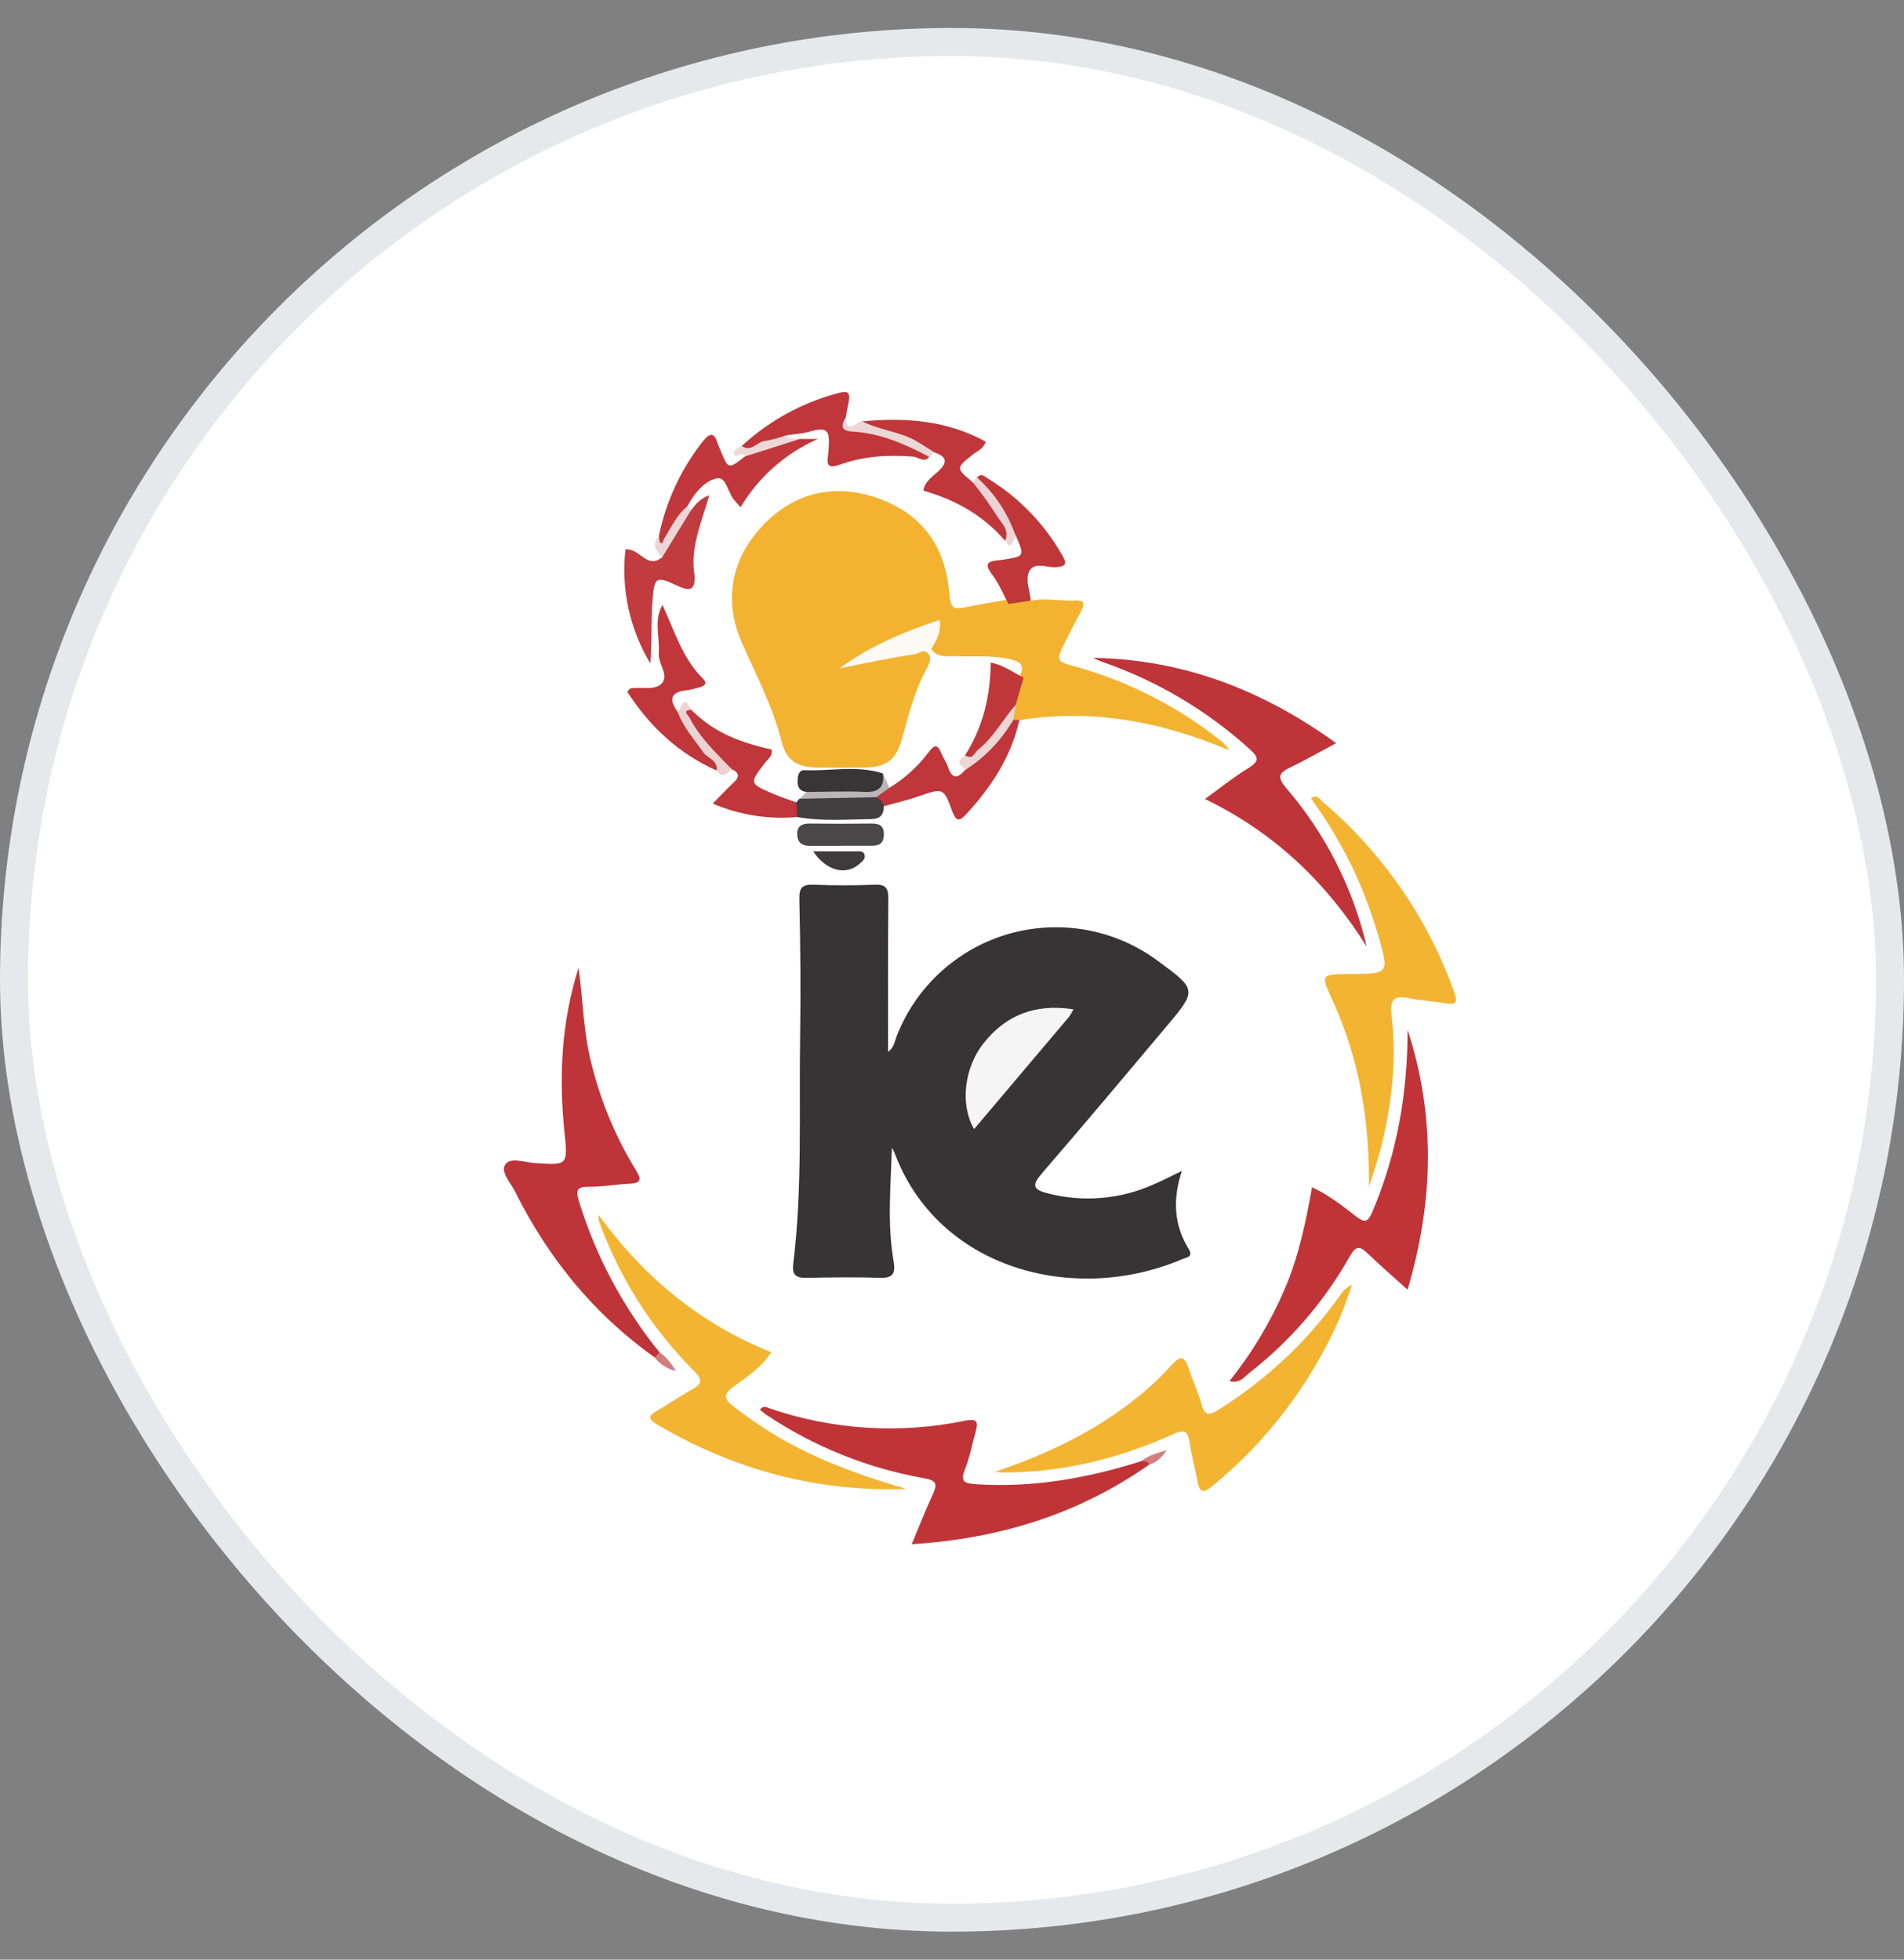 <svg width="34" height="35" viewBox="0 0 34 35" fill="none" xmlns="http://www.w3.org/2000/svg">
<rect x="0" y="0" width="34" height="35" fill="#808080" stroke="none"/>
<rect x="0.25" y="0.75" width="33.5" height="33.5" rx="16.75" fill="white"/>
<rect x="0.25" y="0.75" width="33.5" height="33.5" rx="16.75" stroke="#E6E8EC" stroke-width="0.5"/>
<g clip-path="url(#clip0_306_9301)">
<path d="M15.926 20.5C15.908 21.172 15.84 21.848 15.956 22.516C15.994 22.734 15.956 22.832 15.706 22.823C15.267 22.807 14.827 22.815 14.387 22.823C14.201 22.823 14.142 22.759 14.165 22.571C14.332 21.217 14.266 19.856 14.288 18.497C14.301 17.683 14.292 16.869 14.274 16.055C14.271 15.852 14.327 15.797 14.523 15.801C14.887 15.815 15.253 15.817 15.619 15.801C15.831 15.792 15.865 15.877 15.863 16.064C15.854 16.962 15.858 17.859 15.858 18.786C15.967 18.709 15.977 18.596 16.012 18.506C16.182 18.069 16.45 17.678 16.795 17.362C17.14 17.046 17.554 16.813 18.003 16.682C18.453 16.552 18.926 16.526 19.387 16.607C19.848 16.688 20.284 16.875 20.661 17.151C21.379 17.678 21.38 17.679 20.823 18.341C20.085 19.218 19.349 20.097 18.6 20.963C18.426 21.166 18.444 21.245 18.699 21.311C19.337 21.479 20.013 21.421 20.614 21.148C20.767 21.084 20.915 21.004 21.105 20.912C20.938 21.419 20.962 21.876 21.224 22.302C21.316 22.452 21.193 22.455 21.113 22.489C19.167 23.317 16.737 22.656 15.97 20.58C15.958 20.552 15.943 20.526 15.926 20.5Z" fill="#373435"/>
<path d="M18.403 10.731C18.673 10.674 18.944 10.74 19.216 10.726C19.362 10.718 19.375 10.79 19.311 10.904C19.209 11.092 19.112 11.282 19.017 11.473C18.852 11.806 18.855 11.811 19.227 11.912C20.177 12.179 21.062 12.636 21.83 13.255C21.876 13.302 21.919 13.351 21.959 13.403C20.701 12.873 19.481 12.657 18.207 12.862C18.186 12.876 18.162 12.883 18.137 12.883C18.112 12.883 18.087 12.876 18.067 12.862C18.002 12.765 18.052 12.668 18.061 12.57C18.105 12.396 18.162 12.226 18.218 12.054C18.295 11.896 18.233 11.827 18.073 11.784C17.747 11.696 17.416 11.735 17.087 11.72C16.932 11.713 16.761 11.756 16.64 11.61C16.581 11.481 16.681 11.362 16.663 11.21C16.175 11.369 15.704 11.576 15.258 11.829C15.574 11.705 15.971 11.636 16.376 11.608C16.598 11.62 16.667 11.722 16.558 11.922C16.345 12.309 16.231 12.735 16.117 13.16C16.002 13.585 15.834 13.706 15.408 13.71C15.139 13.713 14.871 13.715 14.603 13.71C14.239 13.703 14.044 13.589 13.958 13.248C13.802 12.63 13.511 12.071 13.254 11.493C12.912 10.724 13.054 9.982 13.627 9.379C14.174 8.806 14.88 8.631 15.638 8.885C16.407 9.143 16.857 9.695 16.943 10.517C16.983 10.897 16.981 10.898 17.365 10.822C17.575 10.779 17.788 10.75 17.998 10.706C18.132 10.691 18.273 10.625 18.403 10.731Z" fill="#F3B331"/>
<path d="M11.69 24.244C10.602 23.471 9.79 22.469 9.198 21.283C9.119 21.124 8.931 20.934 9.026 20.794C9.117 20.665 9.364 20.76 9.542 20.772C10.134 20.813 10.142 20.817 10.081 20.235C9.977 19.237 10.023 18.254 10.331 17.289C10.412 17.854 10.415 18.427 10.558 18.983C10.723 19.66 10.992 20.307 11.356 20.901C11.476 21.09 11.425 21.134 11.227 21.143C10.992 21.154 10.757 21.198 10.523 21.196C10.309 21.196 10.274 21.243 10.338 21.454C10.64 22.439 11.13 23.356 11.779 24.156C11.791 24.226 11.76 24.255 11.69 24.244Z" fill="#BF3438"/>
<path d="M16.186 26.593C14.59 26.65 13.115 26.253 11.742 25.448C11.534 25.327 11.602 25.27 11.758 25.181C11.963 25.065 12.155 24.927 12.361 24.815C12.547 24.714 12.544 24.636 12.395 24.488C11.643 23.737 11.066 22.829 10.704 21.83C10.688 21.789 10.684 21.745 10.691 21.701C11.488 22.797 12.483 23.635 13.772 24.151C13.59 24.433 13.335 24.591 13.102 24.762C12.894 24.916 12.934 24.993 13.114 25.133C13.966 25.79 14.818 26.196 16.186 26.593Z" fill="#F3B431"/>
<path d="M17.77 26.287C18.615 26 19.405 25.638 20.114 25.107C20.409 24.892 20.68 24.648 20.924 24.377C21.097 24.184 21.164 24.248 21.23 24.452C21.295 24.656 21.398 24.87 21.457 25.085C21.512 25.29 21.595 25.279 21.749 25.184C22.607 24.652 23.349 23.954 23.933 23.131C23.983 23.05 24.056 22.986 24.144 22.949C24.066 23.155 24 23.367 23.911 23.568C23.402 24.719 22.631 25.735 21.659 26.534C21.497 26.669 21.42 26.676 21.382 26.448C21.343 26.221 21.273 25.991 21.241 25.758C21.21 25.526 21.118 25.538 20.941 25.618C19.974 26.054 18.963 26.303 17.897 26.299C17.855 26.295 17.812 26.29 17.77 26.287Z" fill="#F3B431"/>
<path d="M20.523 26.158C19.262 27.042 17.854 27.482 16.28 27.58C16.415 27.257 16.527 26.971 16.656 26.692C16.736 26.517 16.735 26.444 16.508 26.403C15.503 26.226 14.545 25.842 13.696 25.277C13.653 25.249 13.615 25.212 13.57 25.179C13.632 25.092 13.693 25.137 13.743 25.154C14.864 25.538 16.068 25.615 17.229 25.375C17.458 25.329 17.469 25.397 17.422 25.572C17.358 25.799 17.316 26.033 17.229 26.25C17.142 26.468 17.229 26.493 17.422 26.508C18.443 26.576 19.428 26.402 20.394 26.092C20.463 26.056 20.528 26.039 20.523 26.158Z" fill="#C03438"/>
<path d="M19.516 11.75C21.107 11.774 22.533 12.313 23.86 13.273C23.562 13.431 23.308 13.58 23.041 13.706C22.834 13.803 22.804 13.882 22.965 14.071C23.667 14.887 24.161 15.86 24.406 16.908C23.697 15.777 22.775 14.88 21.517 14.27C21.802 14.065 22.04 13.871 22.301 13.713C22.494 13.595 22.47 13.519 22.323 13.387C21.56 12.693 20.665 12.162 19.691 11.824C19.631 11.802 19.574 11.774 19.516 11.75Z" fill="#BF3438"/>
<path d="M23.429 21.204C23.735 21.347 23.977 21.541 24.22 21.729C24.376 21.85 24.431 21.819 24.506 21.645C24.948 20.605 25.137 19.518 25.135 18.393C25.636 19.922 25.603 21.453 25.135 23.035C24.877 22.802 24.647 22.602 24.426 22.39C24.282 22.249 24.212 22.246 24.103 22.44C23.649 23.244 23.041 23.95 22.313 24.518C22.219 24.592 22.137 24.717 21.955 24.667C22.353 24.17 22.682 23.622 22.935 23.038C23.186 22.458 23.315 21.843 23.429 21.204Z" fill="#C03438"/>
<path d="M24.445 21.2C24.459 20.036 24.279 18.918 23.789 17.854C23.581 17.402 23.586 17.399 24.097 17.397C24.809 17.394 24.81 17.394 24.607 16.695C24.479 16.253 24.312 15.823 24.109 15.41C23.908 15.007 23.674 14.622 23.41 14.259C23.519 14.178 23.56 14.27 23.607 14.31C24.676 15.215 25.488 16.385 25.962 17.702C26.033 17.896 26.017 17.956 25.802 17.918C25.587 17.88 25.375 17.874 25.166 17.829C24.908 17.773 24.816 17.84 24.848 18.114C24.943 18.931 24.855 19.737 24.651 20.531C24.593 20.756 24.515 20.974 24.445 21.2Z" fill="#F3B431"/>
<path d="M12.335 9.118C12.415 9.022 12.483 8.911 12.666 8.846C12.526 9.338 12.318 9.787 12.403 10.28C12.414 10.512 12.346 10.578 12.11 10.468C11.709 10.281 11.685 10.293 11.651 10.749C11.623 11.113 11.645 11.482 11.614 11.851C11.245 11.239 11.088 10.522 11.169 9.812C11.427 9.786 11.553 10.177 11.826 9.951C11.92 9.628 12.038 9.318 12.335 9.118Z" fill="#C23B3F"/>
<path d="M16.595 8.16C16.497 8.276 16.401 8.16 16.303 8.155C15.862 8.121 15.426 8.146 15.009 8.295C14.815 8.364 14.751 8.336 14.787 8.132C14.791 8.1 14.794 8.068 14.795 8.035C14.824 7.671 14.777 7.616 14.425 7.717C14.289 7.756 14.156 7.749 14.024 7.781C13.855 7.965 13.608 7.975 13.394 8.06C13.336 8.083 13.235 8.09 13.245 7.966C13.691 7.554 14.223 7.247 14.804 7.068C15.191 6.949 15.207 6.963 15.121 7.345C15.114 7.376 15.113 7.409 15.108 7.439C15.043 7.626 15.101 7.675 15.301 7.674C15.789 7.67 16.246 7.781 16.595 8.16Z" fill="#C0363A"/>
<path d="M17.948 9.659C17.561 9.207 17.07 8.93 16.489 8.763C16.512 8.6 16.647 8.517 16.747 8.425C16.933 8.256 16.908 8.154 16.682 8.079C16.283 7.939 15.903 7.747 15.488 7.649C15.435 7.636 15.353 7.621 15.397 7.526C16.163 7.454 16.908 7.505 17.602 7.889C17.561 8.018 17.451 8.054 17.372 8.118C17.068 8.362 17.067 8.359 17.367 8.61C17.747 8.788 17.866 9.165 18.04 9.498C18.05 9.514 18.056 9.533 18.056 9.552C18.057 9.571 18.052 9.59 18.042 9.606C18.033 9.623 18.019 9.636 18.002 9.646C17.986 9.655 17.967 9.659 17.948 9.659Z" fill="#C0363A"/>
<path d="M14.284 7.84H14.606C14.029 8.093 13.546 8.52 13.223 9.061C13.172 9.002 13.138 8.964 13.106 8.925C13 8.796 12.965 8.523 12.818 8.542C12.625 8.567 12.454 8.748 12.336 8.934C12.314 8.97 12.294 9.007 12.272 9.044C12.194 9.274 12.014 9.447 11.918 9.667C11.895 9.721 11.854 9.796 11.78 9.759C11.707 9.721 11.726 9.638 11.766 9.572C11.892 8.955 12.162 8.376 12.552 7.881C12.68 7.723 12.757 7.723 12.817 7.923C12.829 7.964 12.849 8.002 12.865 8.041C13.005 8.385 13.005 8.385 13.307 8.149C13.591 7.903 13.939 7.882 14.284 7.84Z" fill="#C1373B"/>
<path d="M11.829 10.805C12.044 11.261 12.183 11.76 12.56 12.128C12.621 12.188 12.601 12.242 12.52 12.266C12.439 12.294 12.357 12.314 12.273 12.327C11.977 12.355 11.935 12.488 12.102 12.714C12.389 12.977 12.554 13.341 12.837 13.609C12.877 13.647 12.937 13.744 12.797 13.762C12.117 13.459 11.6 12.974 11.201 12.355C11.231 12.324 11.242 12.3 11.257 12.297C11.445 12.26 11.689 12.341 11.815 12.208C11.954 12.061 11.751 11.856 11.763 11.67C11.787 11.383 11.669 11.084 11.829 10.805Z" fill="#C1363A"/>
<path d="M15.879 14.072C16.151 13.907 16.389 13.693 16.58 13.438C16.676 13.309 16.738 13.275 16.808 13.451C16.843 13.538 16.903 13.617 16.932 13.706C17.009 13.935 17.115 13.89 17.238 13.748C17.51 13.44 17.772 13.122 18.091 12.859H18.204C18.058 13.512 17.707 14.05 17.259 14.536C17.144 14.659 17.079 14.693 17.006 14.494C16.85 14.064 16.842 14.072 16.401 14.224C16.2 14.293 15.992 14.341 15.787 14.398C15.698 14.398 15.652 14.339 15.613 14.269C15.622 14.096 15.769 14.108 15.879 14.072Z" fill="#C0363A"/>
<path d="M12.339 12.674C12.717 13.043 13.09 13.229 13.778 13.388C13.803 13.501 13.71 13.558 13.656 13.63C13.382 13.992 13.379 13.993 13.803 14.177C13.94 14.236 14.083 14.28 14.223 14.331C14.255 14.366 14.275 14.411 14.277 14.459C14.28 14.507 14.266 14.554 14.237 14.592C13.722 14.639 13.203 14.556 12.727 14.352C12.867 14.211 12.981 14.089 13.103 13.975C13.214 13.872 13.199 13.798 13.066 13.738C12.653 13.537 12.432 13.163 12.217 12.787C12.174 12.701 12.196 12.684 12.339 12.674Z" fill="#C0363A"/>
<path d="M18.009 10.787C17.913 10.611 17.839 10.42 17.717 10.263C17.559 10.058 17.653 10.019 17.846 10.005C17.868 10.005 17.888 9.999 17.911 9.996C18.298 9.936 18.298 9.936 18.142 9.571C17.904 9.227 17.683 8.871 17.449 8.524C17.527 8.442 17.588 8.515 17.646 8.55C18.197 8.887 18.653 9.359 18.971 9.922C19.056 10.067 19.04 10.116 18.858 10.13C18.691 10.143 18.454 10.018 18.371 10.223C18.314 10.363 18.39 10.557 18.408 10.727L18.009 10.787Z" fill="#C0373A"/>
<path d="M15.011 15.108H14.464C14.326 15.108 14.241 15.055 14.236 14.902C14.232 14.75 14.32 14.709 14.46 14.709C14.825 14.714 15.189 14.714 15.556 14.709C15.692 14.709 15.783 14.735 15.783 14.902C15.782 15.07 15.696 15.106 15.56 15.106H15.011V15.108Z" fill="#494748"/>
<path d="M14.236 14.593C14.23 14.506 14.225 14.418 14.219 14.331C14.237 14.308 14.255 14.286 14.274 14.266C14.726 14.121 15.182 14.137 15.64 14.239C15.676 14.249 15.709 14.27 15.735 14.299C15.76 14.327 15.777 14.362 15.783 14.4C15.783 14.549 15.719 14.628 15.558 14.63C15.119 14.635 14.677 14.672 14.236 14.593Z" fill="#423F40"/>
<path d="M15.397 7.525C15.712 7.687 16.08 7.706 16.386 7.891C16.486 7.951 16.583 8.016 16.682 8.078L16.594 8.16C16.163 7.933 15.721 7.736 15.224 7.708C14.989 7.696 15.03 7.579 15.108 7.438C15.107 7.785 15.291 7.526 15.397 7.525Z" fill="#ECD7D7"/>
<path d="M12.338 12.675C12.177 12.691 12.289 12.772 12.311 12.815C12.497 13.177 12.79 13.453 13.069 13.74C12.984 13.822 12.9 13.904 12.796 13.764C12.826 13.58 12.64 13.548 12.563 13.442C12.398 13.207 12.203 12.991 12.102 12.718C12.173 12.644 12.207 12.386 12.338 12.675Z" fill="#EBD3D4"/>
<path d="M14.521 15.206C14.812 15.206 15.056 15.206 15.3 15.206C15.35 15.206 15.411 15.194 15.436 15.259C15.464 15.336 15.403 15.378 15.359 15.419C15.123 15.642 14.763 15.568 14.521 15.206Z" fill="#3E3B3C"/>
<path d="M17.445 8.527C17.762 8.811 18 9.172 18.137 9.574C18.04 9.786 18.04 9.786 17.948 9.658C18.038 9.456 17.869 9.333 17.79 9.194C17.659 8.992 17.518 8.796 17.367 8.609L17.445 8.527Z" fill="#ECD4D5"/>
<path d="M11.768 9.571C11.775 9.613 11.768 9.674 11.79 9.692C11.84 9.728 11.838 9.657 11.851 9.635C11.98 9.431 12.078 9.202 12.274 9.043L12.338 9.116L11.827 9.949C11.704 9.84 11.634 9.721 11.768 9.571Z" fill="#ECD6D7"/>
<path d="M14.286 7.84L13.31 8.15C13.255 8.046 13.133 8.206 13.106 8.109C13.088 8.045 13.177 7.994 13.246 7.964C13.415 8.087 13.517 7.887 13.662 7.875C13.786 7.855 13.907 7.823 14.025 7.78C14.097 7.866 14.2 7.816 14.286 7.84Z" fill="#EDD8D8"/>
<path d="M11.69 24.244L11.778 24.154C11.893 24.228 11.972 24.334 12.072 24.487C11.92 24.453 11.785 24.367 11.69 24.244Z" fill="#D27A7C"/>
<path d="M20.523 26.158C20.499 26.096 20.441 26.101 20.391 26.09C20.505 25.993 20.648 25.961 20.833 25.902C20.734 26.049 20.644 26.122 20.523 26.158Z" fill="#D37D7F"/>
<path d="M19.168 18.027C19.147 18.072 19.122 18.115 19.094 18.156C18.53 18.825 17.964 19.493 17.395 20.166C17.142 19.734 17.214 19.077 17.563 18.633C17.967 18.124 18.492 17.922 19.168 18.027Z" fill="#F5F5F5"/>
<path d="M17.23 13.495C17.55 12.993 17.686 12.438 17.691 11.834C17.924 11.878 18.092 12.012 18.28 12.102C18.233 12.263 18.185 12.425 18.138 12.586C17.965 12.933 17.766 13.259 17.443 13.488C17.358 13.549 17.357 13.546 17.23 13.495Z" fill="#C0373A"/>
<path d="M16.643 11.567L16.341 11.684C15.89 11.749 15.442 11.846 14.99 11.938C15.528 11.542 16.129 11.288 16.782 11.072C16.806 11.277 16.735 11.424 16.643 11.567Z" fill="#FDFAF5"/>
<path d="M17.232 13.496C17.37 13.582 17.405 13.437 17.474 13.382C17.75 13.162 17.909 12.845 18.14 12.586C18.124 12.678 18.108 12.77 18.092 12.862C17.881 13.221 17.589 13.526 17.239 13.751C17.146 13.665 17.055 13.583 17.232 13.496Z" fill="#ECD6D6"/>
<path d="M14.402 14.144C14.261 14.13 14.235 14.036 14.244 13.919C14.25 13.841 14.272 13.752 14.36 13.756C14.828 13.776 15.302 13.664 15.765 13.813C15.829 14.007 15.783 14.174 15.564 14.184C15.177 14.2 14.785 14.257 14.402 14.144Z" fill="#383536"/>
<path d="M14.402 14.144C14.75 14.144 15.098 14.127 15.446 14.144C15.696 14.154 15.794 14.056 15.768 13.815L15.882 14.072L15.647 14.238L14.281 14.266L14.402 14.144Z" fill="#BAB6B7"/>
</g>
<defs>
<clipPath id="clip0_306_9301">
<rect width="17" height="20.579" fill="white" transform="translate(9 7)"/>
</clipPath>
</defs>
</svg>
